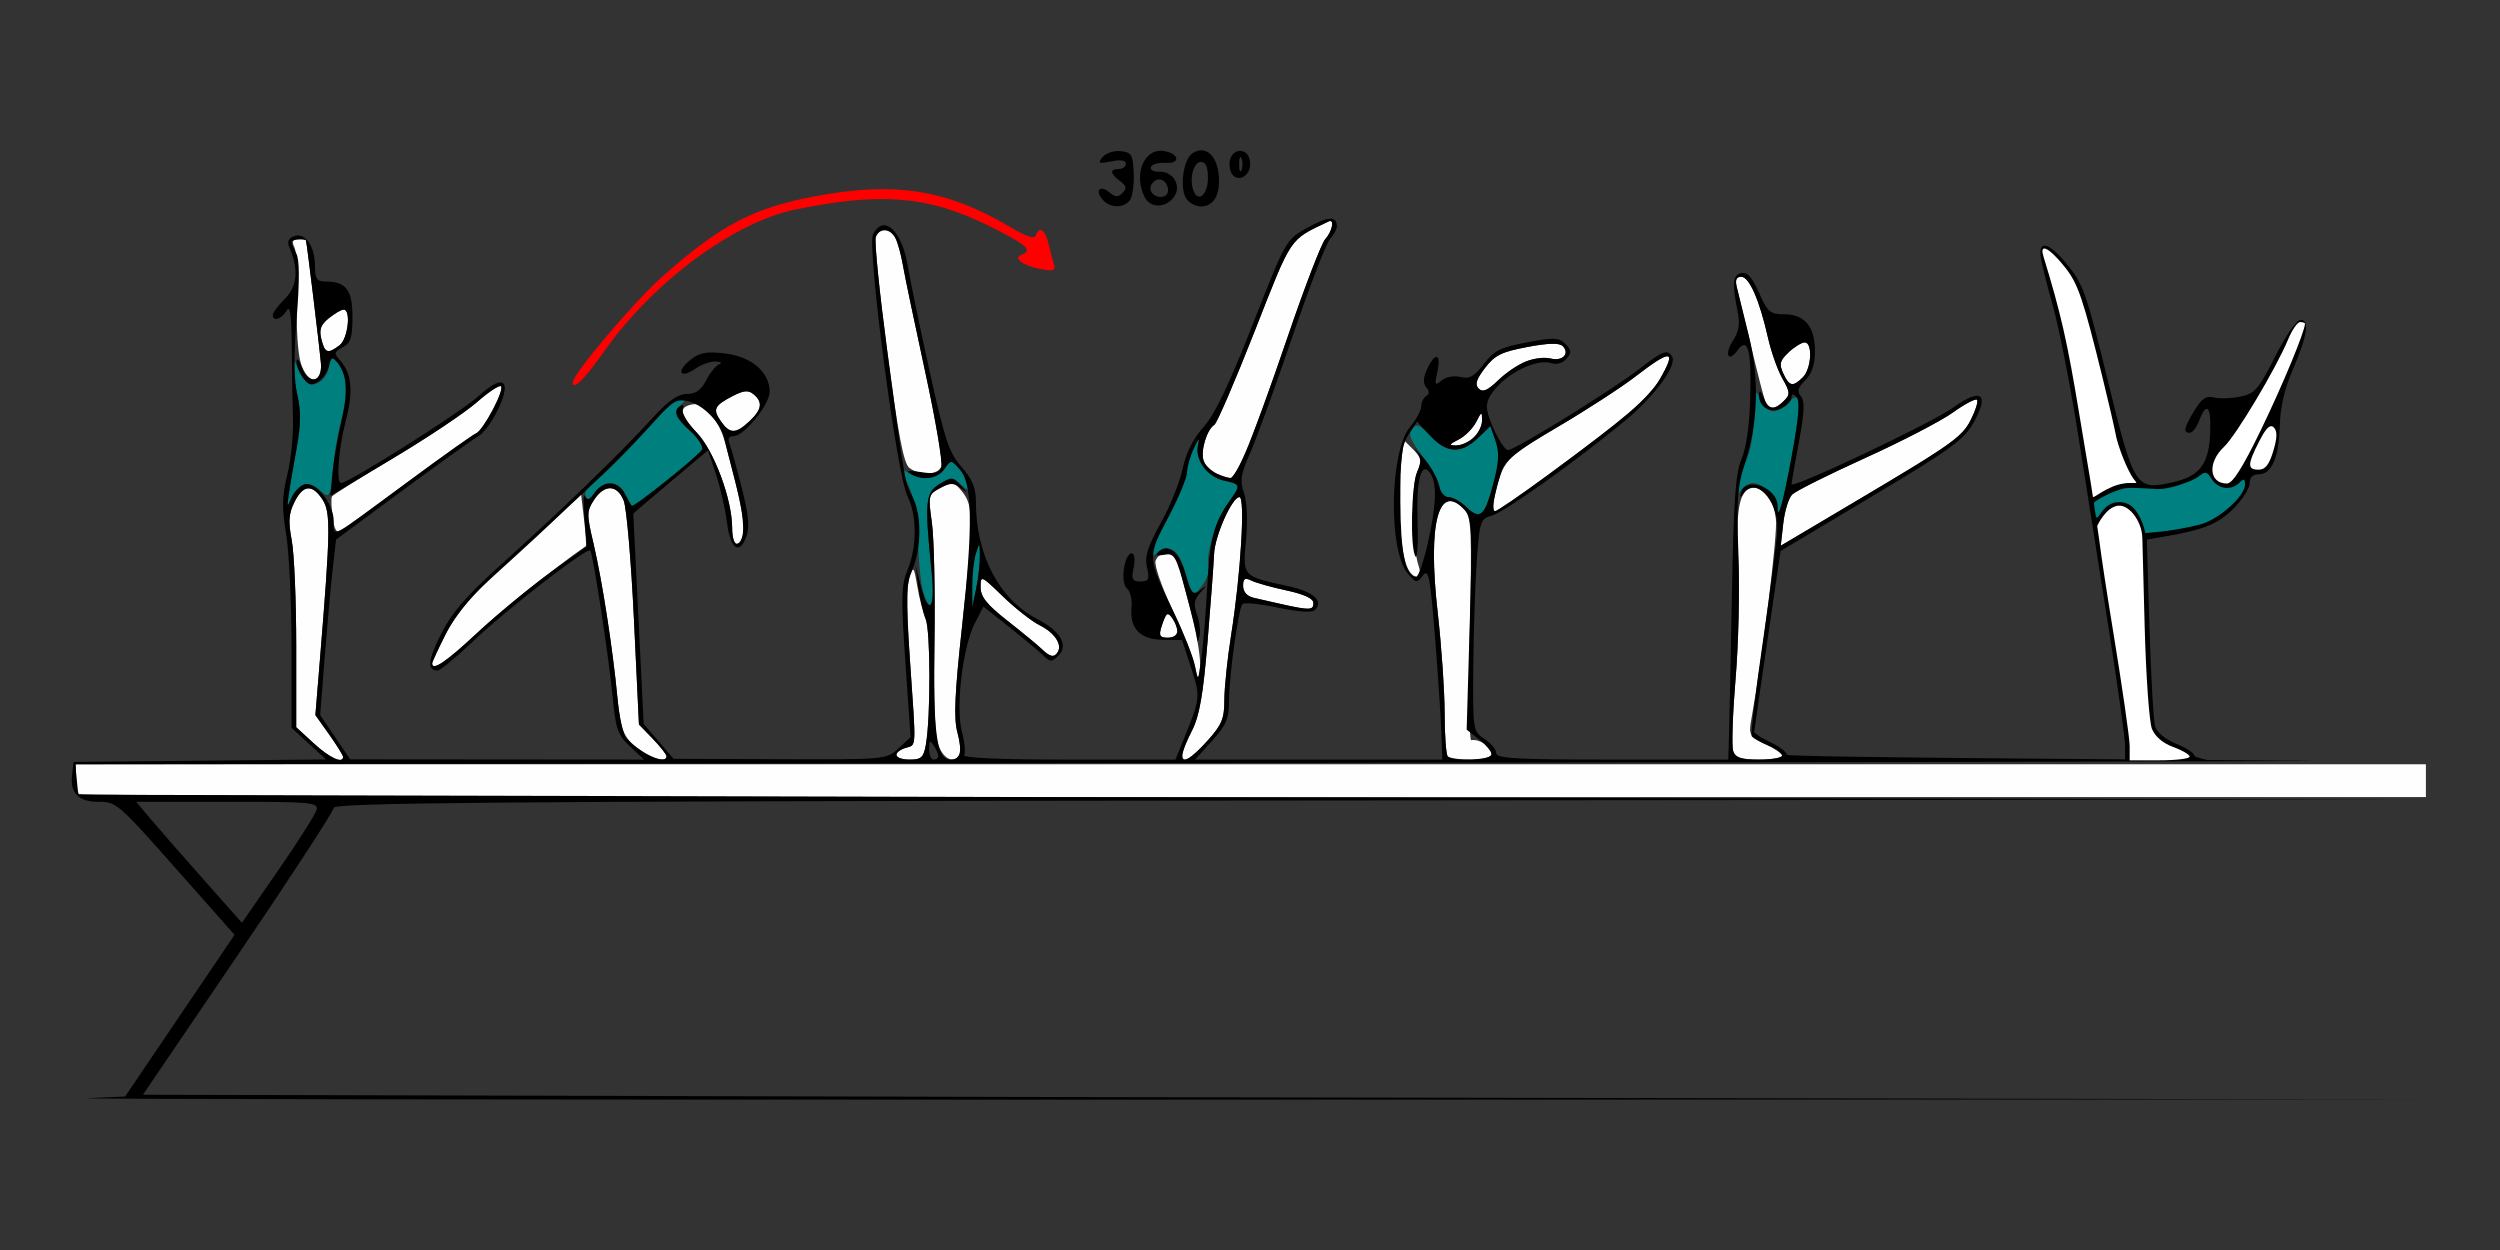 <?xml version="1.0" encoding="UTF-8" standalone="no"?>
<!-- Created with Inkscape (http://www.inkscape.org/) -->

<svg
   xmlns:dc="http://purl.org/dc/elements/1.1/"
   xmlns:cc="http://creativecommons.org/ns#"
   xmlns:rdf="http://www.w3.org/1999/02/22-rdf-syntax-ns#"
   xmlns:svg="http://www.w3.org/2000/svg"
   xmlns="http://www.w3.org/2000/svg"
   xmlns:sodipodi="http://sodipodi.sourceforge.net/DTD/sodipodi-0.dtd"
   xmlns:inkscape="http://www.inkscape.org/namespaces/inkscape"
   id="svg3336"
   version="1.1"
   inkscape:version="0.91 r13725"
   width="500"
   height="250"
   viewBox="0 0 500 250"
   sodipodi:docname="bb350502.svg">
  <rect x="0" y="0" width="500" height="250" fill="#333333" stroke="none"/>
  <defs
     id="defs3340" />
  <sodipodi:namedview
     pagecolor="#bcbcbc"
     bordercolor="#666666"
     borderopacity="1"
     objecttolerance="10"
     gridtolerance="10"
     guidetolerance="10"
     inkscape:pageopacity="0"
     inkscape:pageshadow="2"
     inkscape:window-width="1606"
     inkscape:window-height="974"
     id="namedview3338"
     showgrid="false"
     inkscape:zoom="1.4142136"
     inkscape:cx="185.95704"
     inkscape:cy="158.9001"
     inkscape:window-x="0"
     inkscape:window-y="0"
     inkscape:window-maximized="0"
     inkscape:current-layer="svg3336" />
  <g
     id="g4210"
     transform="translate(-32.812,3.126)">
    <path
       style="fill:#fefefe"
       d="m 48.618,155.667 c -0.344,-0.344 -0.625,-1.82 -0.625,-3.281 l 0,-2.656 195,0 275,0 0,3.281 0,3.281 -274.375,0 c -106.906,0 -194.656,-0.281 -195,-0.625 z m 46.953,-10.113 -3.516,-3.229 0,-16.326 c 0,-8.979 -0.405,-18.462 -0.9,-21.072 -0.712,-3.756 -0.6,-5.347 0.537,-7.628 1.746,-3.501 3.556,-3.666 5.621,-0.513 1.659,2.531 1.601,6.165 -0.503,31.85 l -0.922,11.25 2.771,3.903 c 1.524,2.147 2.771,4.151 2.771,4.453 0,1.457 -2.691,0.222 -5.859,-2.688 z m 65.834,1.695 c -3.824,-2.546 -4.454,-3.893 -5.119,-10.935 -0.907,-9.612 -3.07,-23.518 -4.789,-30.792 -1.368,-5.786 -1.359,-6.417 0.118,-8.672 2.076,-3.168 4.629,-3.105 5.939,0.146 0.571,1.418 1.49,12.07 2.042,23.672 l 1.004,21.094 2.759,2.857 c 1.517,1.571 2.759,3.153 2.759,3.516 0,1.148 -2.313,0.713 -4.713,-0.885 z m 50.651,0.669 c 0,-0.481 0.844,-1.142 1.875,-1.469 2.201,-0.699 2.13,0.709 0.878,-17.433 -0.624,-9.039 -0.671,-15.319 -0.124,-16.786 0.811,-2.178 0.923,-2.045 1.583,1.875 0.391,2.32 1.145,5.273 1.677,6.562 0.978,2.372 1.012,19.474 0.051,25.078 -0.449,2.614 -0.908,3.047 -3.231,3.047 -1.489,0 -2.708,-0.393 -2.708,-0.874 z m 8.488,-1.817 c -0.766,-1.849 -1.029,-8.375 -0.841,-20.859 0.151,-9.993 -0.081,-20.707 -0.516,-23.81 -0.774,-5.526 -0.737,-5.67 1.765,-7.009 2.381,-1.274 2.676,-1.218 4.329,0.824 2.259,2.79 2.248,5.856 -0.102,27.305 -1.426,13.019 -1.641,18 -0.896,20.768 0.539,2.003 0.726,4.053 0.414,4.557 -1.078,1.744 -3.045,0.904 -4.155,-1.775 z m 48.7,1.716 c 0,-0.536 0.883,-2.706 1.963,-4.822 1.504,-2.948 2.236,-7.156 3.131,-18.01 0.642,-7.789 1.223,-15.584 1.29,-17.322 0.139,-3.6 3.604,-11.371 5.071,-11.371 1.199,0 0.266,15.461 -1.67,27.656 -0.737,4.641 -1.341,10.44 -1.343,12.888 -0.003,3.794 -0.504,5.004 -3.394,8.203 -3.365,3.724 -5.047,4.65 -5.047,2.778 z m 53.125,0.35 c -0.344,-0.344 -0.629,-4.246 -0.634,-8.672 -0.005,-4.426 -0.633,-13.531 -1.395,-20.234 -2.022,-17.787 0.205,-26.143 5.428,-20.371 1.319,1.458 1.443,4.369 1.013,23.93 -0.269,12.248 -0.141,22.192 0.284,22.098 1.504,-0.335 4.054,1.281 4.054,2.57 0,0.915 -1.215,1.306 -4.062,1.306 -2.234,0 -4.344,-0.281 -4.688,-0.625 z m 57.091,-0.964 c -0.335,-0.874 -0.116,-7.518 0.487,-14.766 0.603,-7.247 0.842,-17.714 0.531,-23.259 -0.603,-10.745 0.262,-14.762 3.176,-14.762 2.298,0 3.812,2.193 4.342,6.291 0.375,2.896 -2.66,27.52 -4.968,40.318 -0.496,2.749 -0.246,3.157 2.836,4.627 1.859,0.886 3.38,1.955 3.38,2.375 0,0.42 -2.064,0.764 -4.587,0.764 -3.447,0 -4.739,-0.395 -5.197,-1.589 z M 271.805,130.042 c -0.395,-1.805 -2.455,-6.944 -4.577,-11.42 -2.122,-4.476 -3.605,-8.801 -3.295,-9.609 0.866,-2.256 4.081,-1.81 4.611,0.639 0.251,1.16 1.382,5.585 2.513,9.834 1.131,4.249 1.924,9.1 1.762,10.781 l -0.295,3.057 z m -152.561,-0.495 c 0,-0.273 1.247,-2.966 2.771,-5.986 2.03,-4.022 4.977,-7.462 11.016,-12.86 4.534,-4.054 9.985,-9.117 12.112,-11.253 l 3.868,-3.883 0.609,5.183 c 0.335,2.851 0.493,5.264 0.351,5.362 -6.45,4.461 -17.7,13.484 -22.433,17.992 -5.481,5.22 -8.294,7.066 -8.294,5.444 z m 121.875,-2.904 c -0.773,-0.753 -3.832,-3.272 -6.797,-5.598 -4.149,-3.256 -5.391,-4.804 -5.391,-6.721 0,-2.441 0.091,-2.403 4.453,1.826 2.449,2.374 5.773,4.98 7.386,5.789 2.98,1.496 4.533,3.83 3.577,5.376 -0.706,1.143 -1.544,0.968 -3.229,-0.672 z m 23.96,-4.335 c 0.896,-2.916 1.318,-3.209 2.327,-1.613 1.431,2.263 1.024,3.723 -1.037,3.723 -1.577,0 -1.817,-0.393 -1.29,-2.109 z m 24.322,-4.543 c -2.062,-0.462 -4.699,-1.06 -5.859,-1.33 -1.328,-0.309 -2.109,-1.191 -2.109,-2.381 0,-1.487 0.35,-1.716 1.641,-1.072 0.902,0.45 4.066,1.339 7.031,1.975 3.506,0.753 5.391,1.625 5.391,2.496 0,1.49 -0.674,1.524 -6.094,0.311 z m 24.984,-7.175 c -1.439,-2.735 -2.222,-12.825 -1.511,-19.465 l 0.671,-6.261 1.898,1.898 c 1.67,1.67 1.759,2.232 0.742,4.689 -1.204,2.907 -0.97,14.763 0.369,18.671 0.869,2.537 -0.881,2.916 -2.168,0.469 z m -135.14,-8.104 c 0,-5.749 -3.656,-15.564 -7.13,-19.141 -3.491,-3.594 -3.668,-5.17 -0.632,-5.619 2.102,-0.311 5.124,3.23 6.244,7.318 3.091,11.279 4.179,16.681 3.725,18.493 -0.808,3.221 -2.207,2.555 -2.207,-1.051 z m 210.223,-0.957 c 0.278,-2.47 1.081,-5.06 1.782,-5.754 0.702,-0.694 7.245,-3.969 14.539,-7.276 7.295,-3.307 15.204,-7.407 17.577,-9.111 2.372,-1.704 4.554,-2.856 4.849,-2.562 0.295,0.295 -0.292,2.159 -1.305,4.143 -1.843,3.612 -3.21,4.523 -34.76,23.168 l -3.189,1.884 z M 99.319,100.269 c -0.242,-1.929 -0.296,-3.771 -0.12,-4.093 0.176,-0.322 5.799,-3.843 12.496,-7.825 6.697,-3.982 14.106,-8.939 16.465,-11.015 2.359,-2.076 4.544,-3.52 4.856,-3.208 0.739,0.739 -3.583,8.885 -5.004,9.43 -0.6,0.23 -6.722,4.581 -13.603,9.669 -6.881,5.087 -12.993,9.542 -13.581,9.9 -0.704,0.427 -1.221,-0.551 -1.51,-2.858 z M 331.653,96.527 c 1.686,-7.613 2.031,-8 12.742,-14.297 5.702,-3.352 12.691,-7.887 15.532,-10.078 7.161,-5.523 8.289,-5.389 4.85,0.575 -1.081,1.875 -4.326,5.307 -7.211,7.628 -8.12,6.529 -24.89,18.75 -25.731,18.75 -0.414,0 -0.497,-1.16 -0.183,-2.578 z m -55.531,-4.921 c -1.115,-0.45 -2.286,-1.633 -2.602,-2.629 -0.624,-1.965 0.663,-6.213 2.162,-7.14 0.511,-0.316 4.132,-8.72 8.045,-18.676 7.592,-19.315 6.822,-18.171 14.813,-22.001 1.238,-0.593 0.752,1.961 -0.672,3.535 -0.756,0.836 -4.139,9.629 -7.518,19.54 -6.596,19.349 -10.24,28.342 -11.446,28.247 -0.415,-0.033 -1.667,-0.427 -2.782,-0.877 z m -61.456,-1.173 c -1.123,-0.879 -2.217,-6.625 -4.37,-22.964 -1.58,-11.986 -2.629,-22.427 -2.331,-23.203 0.733,-1.91 2.895,-1.784 3.935,0.229 0.466,0.902 1.135,3.328 1.487,5.391 0.352,2.062 2.355,11.649 4.452,21.304 2.096,9.655 3.564,18.198 3.262,18.984 -0.663,1.728 -4.366,1.877 -6.435,0.259 z m 109.871,-5.657 c 1.279,-0.647 2.855,-2.223 3.502,-3.502 1.082,-2.138 1.178,-2.167 1.19,-0.361 0.017,2.386 -2.756,5.072 -5.216,5.053 -1.504,-0.012 -1.418,-0.208 0.524,-1.19 z M 176.992,81.14 c -1.69,-2.413 -1.349,-3.142 2.378,-5.069 2.199,-1.137 3.115,-1.214 4.159,-0.347 1.896,1.573 1.667,3.059 -0.831,5.406 -2.728,2.562 -3.918,2.565 -5.707,0.011 z m 208.857,-4.023 c -0.288,-0.75 -1.561,-5.707 -2.829,-11.016 -1.268,-5.309 -2.545,-10.602 -2.838,-11.762 -0.376,-1.49 -0.117,-2.109 0.882,-2.109 1.604,0 3.63,4.619 5.345,12.188 0.642,2.836 1.945,6.517 2.894,8.181 1.546,2.709 1.577,3.173 0.298,4.453 -1.796,1.796 -3.079,1.818 -3.751,0.066 z m -57.301,-2.519 c -0.804,-0.804 -0.492,-1.833 1.253,-4.12 1.95,-2.556 3.314,-3.235 8.452,-4.204 4.241,-0.8 6.427,-0.856 7.102,-0.181 1.49,1.49 -0.03,3.085 -2.378,2.496 -2.855,-0.717 -7.071,1.021 -10.499,4.326 -2.145,2.068 -3.126,2.488 -3.93,1.684 z m 60.912,-3.048 c -0.86,-1.887 -0.688,-2.556 1.082,-4.219 1.157,-1.087 2.604,-1.976 3.215,-1.976 1.629,0 1.356,5.246 -0.362,6.964 -2.003,2.003 -2.737,1.859 -3.935,-0.769 z M 93.012,69.632 c -0.636,-1.928 -0.975,-7.169 -0.805,-12.473 0.161,-5.031 -0.063,-9.886 -0.499,-10.788 -0.584,-1.21 -0.396,-1.641 0.715,-1.641 0.829,0 1.542,0.105 1.586,0.234 0.18,0.531 2.791,22.013 2.988,24.586 0.327,4.265 -2.586,4.324 -3.986,0.082 z M 97.088,64.728 c -0.486,-1.937 -0.149,-2.89 1.492,-4.219 1.166,-0.944 2.495,-1.717 2.954,-1.717 1.54,0 0.877,5.854 -0.807,7.132 -2.366,1.796 -2.935,1.608 -3.639,-1.197 z"
       id="path3356"
       inkscape:connector-curvature="0"
       sodipodi:nodetypes="sscccccssscssssscssssssssscssscsssssssccssssssssssssssscssscssssssscsssssssscssscsscssssscsssssssssssssssscssssssscsssssssssssssscsscsssssssssssssssssssssssscssscssssssssssssssssssssssssssssssssssssssscsssssss" />
    <path
       style="fill:#007f7f"
       d="m 217.155,113.871 c -0.38,-2.191 -0.739,-6.727 -0.799,-10.078 -0.065,-3.652 -0.774,-7.523 -1.77,-9.661 -1.635,-3.51 -1.632,-3.551 0.186,-2.578 2.859,1.53 5.483,1.177 6.964,-0.939 1.342,-1.915 1.363,-1.912 3.334,0.595 2.535,3.223 2.575,4.97 0.062,2.696 -1.805,-1.634 -2.077,-1.646 -4.453,-0.197 -2.806,1.711 -2.969,3.517 -1.563,17.349 0.462,4.548 0.366,6.797 -0.29,6.797 -0.54,0 -1.292,-1.793 -1.671,-3.984 z m 10.101,0.234 c -0.007,-2.32 0.323,-5.273 0.736,-6.562 0.733,-2.288 0.752,-2.277 0.79,0.469 0.022,1.547 -0.31,4.5 -0.736,6.562 l -0.776,3.75 -0.014,-4.219 z m 42.767,-2.225 c -1.336,-4.958 -2.864,-6.181 -5.592,-4.477 -2.401,1.5 -2.278,1.07 1.999,-7.004 2.062,-3.893 3.769,-7.991 3.792,-9.108 0.023,-1.116 0.652,-3.295 1.397,-4.842 0.92,-1.91 1.182,-2.121 0.817,-0.657 -0.741,2.974 1.776,6.458 5.212,7.213 3.385,0.743 3.399,0.814 0.857,4.383 -2.445,3.434 -4.601,10.324 -3.977,12.711 0.255,0.976 -0.375,2.798 -1.406,4.061 l -1.869,2.29 -1.231,-4.569 z m 55.938,-13.712 c -0.933,-1.031 -2.475,-1.875 -3.427,-1.875 -1.082,0 -1.73,-0.675 -1.73,-1.803 0,-0.992 -1.5,-3.768 -3.333,-6.17 -2.644,-3.463 -3.107,-4.639 -2.239,-5.684 0.913,-1.1 1.526,-0.855 3.709,1.482 3.209,3.435 6.128,3.556 9.432,0.391 l 2.515,-2.409 1.024,2.939 c 0.781,2.24 0.708,4.153 -0.306,8.046 -2.01,7.716 -2.701,8.339 -5.646,5.084 z m 62.344,-0.167 c 0,-1.809 -2.969,-4.52 -4.949,-4.52 -0.836,0 -1.969,0.738 -2.517,1.641 -1.321,2.173 -0.256,-2.709 1.526,-7.001 0.689,-1.659 1.259,-5.456 1.267,-8.438 0.013,-4.906 0.124,-5.205 1.172,-3.151 1.574,3.084 3.02,3.368 5.339,1.049 2.934,-2.934 3.12,-0.931 0.99,10.66 -1.737,9.45 -2.828,13.218 -2.828,9.76 z M 90.55,95.824 c 0.219,-1.547 0.925,-5.686 1.568,-9.197 0.903,-4.928 0.923,-7.458 0.085,-11.087 -1.456,-6.309 -1.312,-8.53 0.312,-4.794 0.728,1.676 1.893,3.047 2.588,3.047 1.816,0 3.514,-1.958 3.514,-4.052 0,-1.46 0.256,-1.59 1.346,-0.685 2.223,1.845 2.593,6.082 1.05,12.036 -0.802,3.095 -1.458,7.115 -1.458,8.932 0,1.817 -0.263,3.989 -0.585,4.827 -0.537,1.4 -0.724,1.397 -2.309,-0.037 -2.078,-1.881 -4.318,-1.201 -5.581,1.693 -0.84,1.925 -0.891,1.859 -0.531,-0.682 z m 67.301,0 c -1.3,-2.853 -4.25,-3.06 -6.095,-0.426 -1.029,1.469 -1.46,1.613 -1.843,0.614 -0.275,-0.717 0.408,-1.896 1.518,-2.62 1.913,-1.249 6.046,-5.411 13.178,-13.271 1.755,-1.934 3.74,-3.516 4.412,-3.516 0.95,0 0.972,0.25 0.097,1.125 -1.677,1.677 -1.413,2.467 1.798,5.401 1.608,1.468 2.635,3.136 2.283,3.705 -0.662,1.071 -13.259,11.331 -13.912,11.331 -0.203,0 -0.849,-1.055 -1.436,-2.344 z"
       id="path3352"
       inkscape:connector-curvature="0" />
    <path
       style="fill:#fe0000"
       d="m 147.368,73.351 c 0,-1.667 12.222,-16.116 17.857,-21.111 11.584,-10.268 18.087,-13.718 30.252,-16.047 16.201,-3.102 26.741,-1.46 39.484,6.153 3.097,1.85 4.748,2.39 5,1.636 0.647,-1.94 1.865,-1.234 2.506,1.451 0.338,1.418 0.833,3.311 1.099,4.207 0.413,1.39 0.028,1.544 -2.623,1.048 -3.573,-0.668 -5.617,-2.21 -3.81,-2.872 2.346,-0.86 1.023,-2.025 -6.562,-5.775 -12.104,-5.985 -21.492,-6.779 -38.672,-3.269 -12.23,2.498 -28.335,14.386 -38.021,28.064 -4.222,5.962 -6.51,8.252 -6.51,6.516 z"
       id="path3350"
       inkscape:connector-curvature="0" />
    <path
       style="fill:#000000"
       d="m 50.337,216.511 7.5,-0.338 10.944,-16.168 10.944,-16.168 -10.325,-11.662 C 56.19,157.252 56.165,157.23 52.366,157.23 c -3.846,0 -5.552,-1.769 -5.144,-5.334 l 0.302,-2.635 25.244,-0.25 25.244,-0.25 -3.447,-3.158 -3.447,-3.158 0,-16.099 c 0,-8.855 -0.486,-19.042 -1.08,-22.638 -0.87,-5.271 -0.825,-7.579 0.234,-11.899 0.723,-2.948 1.235,-7.891 1.139,-10.985 -0.096,-3.094 -0.209,-9.633 -0.25,-14.531 -0.055,-6.589 -0.327,-8.479 -1.043,-7.266 -1.009,1.709 -2.75,2.235 -2.75,0.831 0,-0.445 1.102,-1.912 2.449,-3.259 2.473,-2.473 2.765,-5.874 0.878,-10.221 -0.492,-1.134 -0.208,-1.825 0.93,-2.262 2.195,-0.842 4.18,1.982 4.18,5.949 0,2.51 0.37,3.102 1.937,3.102 4.273,0 5.563,1.631 5.563,7.031 0,4.198 -0.342,5.273 -1.953,6.135 -1.755,0.939 -1.81,1.204 -0.542,2.611 2.359,2.618 2.695,6.147 1.153,12.099 -1.46,5.634 -1.968,12.435 -0.928,12.435 1.473,0 23.473,-13.866 27.187,-17.135 3.096,-2.725 4.542,-3.469 5.291,-2.72 1.285,1.285 -2.618,9.212 -5.242,10.646 -0.965,0.527 -7.715,5.358 -15,10.735 l -13.246,9.776 -0.669,5.833 c -0.368,3.208 -1.083,11.107 -1.59,17.552 l -0.921,11.719 2.996,4.429 2.996,4.429 29.396,0.024 29.396,0.024 -2.796,-2.612 c -2.448,-2.287 -2.879,-3.483 -3.458,-9.609 -0.763,-8.078 -3.964,-29.048 -4.519,-29.603 -0.655,-0.655 -16.841,11.882 -23.319,18.062 -3.43,3.273 -6.675,5.95 -7.21,5.95 -2.154,0 -1.952,-2.066 0.72,-7.36 2.083,-4.126 5.047,-7.581 11.496,-13.397 13.241,-11.942 24.094,-22.446 31.225,-30.219 2.779,-3.03 4.714,-4.336 6.421,-4.336 1.749,0 2.844,-0.774 3.854,-2.728 0.776,-1.5 1.947,-2.944 2.602,-3.207 0.655,-0.264 0.336,-0.513 -0.709,-0.553 -1.045,-0.041 -2.866,0.602 -4.045,1.428 -2.997,2.099 -3.945,0.63 -1.089,-1.686 1.915,-1.552 3.194,-1.799 7.031,-1.354 5.27,0.611 8.909,3.736 8.909,7.651 0,2.59 -5.122,8.887 -7.229,8.887 -0.963,0 -1.205,0.52 -0.764,1.641 0.355,0.902 1.457,4.877 2.449,8.832 1.356,5.403 1.568,7.811 0.856,9.686 -1.415,3.721 -3.204,2.334 -3.866,-2.997 -0.322,-2.594 -1.303,-6.879 -2.181,-9.523 l -1.596,-4.806 -4.741,3.974 c -2.608,2.186 -5.97,5.029 -7.472,6.318 l -2.731,2.344 1.038,21.042 1.038,21.042 2.99,3.488 2.99,3.488 21.28,0.079 c 21.192,0.079 21.29,0.07 23.699,-2.162 l 2.419,-2.242 -1.032,-14.969 c -0.901,-13.067 -0.845,-15.417 0.442,-18.498 1.896,-4.538 1.884,-11.039 -0.029,-14.737 -2.126,-4.111 -8.155,-50.032 -6.882,-52.412 2.205,-4.12 5.835,-0.666 7.001,6.662 0.369,2.32 2.277,11.51 4.239,20.421 3.104,14.098 3.942,16.629 6.45,19.486 2.16,2.46 2.883,4.196 2.883,6.925 0,10.752 4.635,19.569 12.391,23.566 4.531,2.336 6.164,5.2 4.125,7.238 -1.348,1.348 -1.627,1.338 -3.138,-0.108 -0.912,-0.873 -3.957,-3.411 -6.767,-5.64 l -5.109,-4.052 -1.727,3.348 c -2.415,4.68 -3.865,16.881 -2.576,21.668 0.556,2.065 0.756,4.166 0.445,4.67 -0.362,0.586 7.147,0.916 20.846,0.916 l 21.412,0 1.243,-3.047 c 3.826,-9.382 3.822,-9.343 1.898,-15.272 l -1.813,-5.587 -3.852,-0.05 c -4.551,-0.059 -6.664,-2.261 -6.247,-6.513 0.152,-1.547 -0.262,-3.236 -0.919,-3.754 -1.373,-1.082 -0.561,-7.027 0.96,-7.027 0.542,0 0.7,1.188 0.375,2.812 -0.479,2.395 -0.277,2.812 1.364,2.812 1.654,0 1.838,-0.399 1.307,-2.82 -0.486,-2.214 0.1,-4.106 2.726,-8.802 1.84,-3.29 3.818,-8.187 4.396,-10.883 0.698,-3.256 2.106,-6.069 4.194,-8.38 2.224,-2.462 5.089,-8.446 9.8,-20.468 6.649,-16.967 6.663,-16.992 10.922,-19.373 4.162,-2.326 5.933,-2.419 5.933,-0.309 0,0.574 -0.619,1.726 -1.375,2.562 -0.756,0.836 -4.139,9.629 -7.518,19.54 -3.379,9.912 -7.167,20.337 -8.419,23.168 -1.914,4.329 -2.115,5.608 -1.263,8.052 0.602,1.728 0.771,5.513 0.415,9.337 -0.688,7.402 -0.75,7.331 8.141,9.241 5.315,1.142 7.468,2.996 5.622,4.843 -0.568,0.568 -3.265,0.396 -7.39,-0.473 -3.572,-0.752 -6.76,-1.078 -7.084,-0.724 -0.823,0.901 -2.692,14.389 -2.692,19.43 0,3.483 -0.564,4.801 -3.39,7.93 l -3.39,3.753 24.718,0.002 24.718,0.002 -0.216,-5.861 c -0.119,-3.224 -0.701,-11.878 -1.294,-19.233 -0.937,-11.622 -1.246,-13.155 -2.363,-11.719 -1.214,1.561 -1.382,1.538 -3.046,-0.421 -3.926,-4.622 -3.606,-24.453 0.473,-29.3 1.225,-1.456 2.227,-3.3 2.227,-4.097 0,-0.797 0.442,-1.723 0.983,-2.058 0.677,-0.419 0.682,-0.97 0.015,-1.774 -0.672,-0.81 -0.615,-1.929 0.189,-3.659 1.604,-3.454 2.851,-3.137 2.047,0.521 -0.597,2.716 -0.509,2.899 0.851,1.77 0.876,-0.727 2.467,-1.02 3.767,-0.693 1.797,0.451 2.737,-0.073 4.661,-2.594 2.052,-2.69 3.332,-3.333 8.622,-4.331 5.441,-1.027 6.396,-0.988 7.693,0.308 1.23,1.23 1.273,1.73 0.257,2.955 -0.721,0.869 -1.946,1.245 -2.981,0.917 -4.224,-1.341 -12.978,4.54 -12.978,8.718 0,2.218 3.134,8.621 4.233,8.649 1.32,0.034 20.591,-11.864 26.157,-16.148 4.871,-3.75 5.718,-4.073 6.662,-2.545 1.052,1.703 -3.588,8.029 -9.395,12.808 -10.054,8.273 -24.16,18.326 -26.64,18.986 -2.313,0.615 -2.449,1.021 -3.026,9.018 -0.332,4.606 -0.649,14.165 -0.703,21.243 -0.098,12.741 -0.076,12.884 2.244,14.405 1.289,0.845 2.344,2.12 2.344,2.834 0,1.071 4.06,1.298 23.203,1.299 l 23.203,1.9e-4 0.155,-4.922 c 0.085,-2.707 0.347,-15.469 0.583,-28.36 0.342,-18.7 0.731,-24.127 1.924,-26.849 0.935,-2.132 1.587,-6.703 1.74,-12.188 0.267,-9.584 -0.473,-12.363 -2.54,-9.537 -1.891,2.586 -2.703,0.795 -0.892,-1.969 1.11,-1.694 1.401,-3.341 0.967,-5.472 -1.212,-5.954 -1.07,-7.67 0.662,-8.017 1.209,-0.242 2.178,0.835 3.559,3.959 1.701,3.846 2.219,4.291 4.99,4.291 4.13,0 6.195,2.446 6.195,7.339 0,2.703 -0.598,4.509 -1.938,5.848 -1.497,1.497 -1.695,2.231 -0.87,3.224 0.804,0.969 0.704,3.229 -0.406,9.151 -0.811,4.325 -1.474,8.115 -1.474,8.421 0,1.05 28.004,-12.218 32.3,-15.303 5.637,-4.048 7.366,-2.815 4.14,2.95 -1.944,3.474 -4.494,5.327 -20.424,14.841 l -18.202,10.872 -2.618,17.812 c -1.44,9.797 -2.636,18.051 -2.657,18.342 -0.021,0.291 1.438,1.234 3.243,2.094 1.805,0.861 3.281,1.986 3.281,2.502 0,0.593 88.861,1.035 104.141,1.204 13.277,0.147 -143.742,0.365 -251.153,0.485 l -195.294,0.218 0.294,3.047 0.294,3.047 195,0.472 275,0.472 -249.453,0.231 c -137.304,0.127 -169.453,0.46 -169.453,1.436 0,0.663 -8.585,13.846 -19.078,29.297 l -19.078,28.092 188.531,0.472 268.531,0.472 -277.812,0.04 C 131.853,216.824 46.212,216.697 50.337,216.511 Z M 96.119,158.871 c 0.416,-1.522 -0.875,-1.641 -17.813,-1.641 l -18.262,0 2.646,3.154 c 1.456,1.734 6.214,7.18 10.575,12.1 l 7.929,8.947 7.238,-10.46 c 3.981,-5.753 7.44,-11.198 7.686,-12.1 z m 5.312,-10.628 c 0,-0.302 -1.247,-2.306 -2.771,-4.453 l -2.771,-3.903 0.922,-11.25 c 2.104,-25.685 2.162,-29.319 0.503,-31.85 -2.066,-3.153 -3.875,-2.988 -5.621,0.513 -1.138,2.281 -1.25,3.872 -0.537,7.628 0.495,2.61 0.9,12.093 0.9,21.072 l 0,16.326 3.516,3.229 c 3.169,2.91 5.859,4.145 5.859,2.688 z m 64.688,-0.109 c 0,-0.362 -1.242,-1.944 -2.759,-3.516 l -2.759,-2.857 -1.004,-21.094 c -0.552,-11.602 -1.471,-22.254 -2.042,-23.672 -1.31,-3.251 -3.863,-3.314 -5.939,-0.146 -1.478,2.255 -1.486,2.886 -0.118,8.672 1.719,7.274 3.882,21.18 4.789,30.792 0.35,3.707 1.123,7.337 1.718,8.066 2.477,3.034 8.114,5.642 8.114,3.754 z m 51.877,-2.388 c 0.962,-5.604 0.927,-22.706 -0.051,-25.078 -0.531,-1.289 -1.206,-4.242 -1.5,-6.562 l -0.533,-4.219 1.018,3.984 c 1.66,6.499 2.964,4.823 2.188,-2.812 -1.41,-13.876 -1.248,-15.635 1.601,-17.372 2.432,-1.483 2.655,-1.471 4.219,0.235 1.578,1.721 1.577,1.745 -0.022,0.538 -1.404,-1.059 -2.062,-1.054 -4.095,0.035 -2.346,1.256 -2.398,1.473 -1.632,6.938 0.434,3.103 0.667,13.818 0.516,23.81 -0.278,18.397 0.421,23.55 3.192,23.55 2.02,0 2.429,-1.61 1.39,-5.468 -0.746,-2.769 -0.518,-7.855 0.953,-21.323 2.198,-20.12 2.061,-28.475 -0.512,-31.318 -1.711,-1.891 -1.713,-1.891 -3.026,-0.016 -1.398,1.995 -4.513,2.429 -6.832,0.95 -0.966,-0.616 -0.311,-0.721 2.093,-0.334 2.736,0.439 3.629,0.224 4.094,-0.988 0.327,-0.853 -1.12,-9.45 -3.216,-19.104 -2.096,-9.655 -4.1,-19.241 -4.452,-21.304 -0.352,-2.062 -1.022,-4.488 -1.487,-5.391 -1.042,-2.017 -3.202,-2.138 -3.938,-0.22 -0.3,0.782 0.707,10.801 2.238,22.266 3.661,27.419 3.525,26.633 5.141,29.757 1.822,3.523 1.789,10.09 -0.072,14.545 -1.283,3.072 -1.344,5.422 -0.469,18.072 1.263,18.254 1.334,16.833 -0.868,17.532 -2.787,0.885 -2.268,2.344 0.833,2.344 2.323,0 2.783,-0.433 3.231,-3.047 z m 2.484,2.344 c -0.007,-0.387 -0.423,-1.336 -0.923,-2.109 -0.735,-1.137 -0.912,-1.003 -0.923,0.703 -0.008,1.16 0.408,2.109 0.923,2.109 0.516,0 0.931,-0.316 0.923,-0.703 z m 53.812,-3.05 c 2.89,-3.199 3.391,-4.409 3.394,-8.203 0.002,-2.448 0.606,-8.247 1.343,-12.888 1.936,-12.195 2.869,-27.656 1.67,-27.656 -1.467,0 -4.933,7.772 -5.071,11.371 -0.067,1.738 -0.647,9.533 -1.29,17.322 -0.895,10.853 -1.627,15.061 -3.131,18.01 -3.513,6.887 -2.123,7.808 3.084,2.044 z m 56.828,2.716 c 0,-0.57 -1.12,-1.918 -2.488,-2.994 l -2.488,-1.957 0.613,-21.073 c 0.548,-18.839 0.449,-21.254 -0.939,-22.787 -5.274,-5.828 -7.508,2.456 -5.478,20.317 0.762,6.703 1.39,15.809 1.395,20.234 0.005,4.426 0.291,8.328 0.634,8.672 1.064,1.064 8.75,0.702 8.75,-0.412 z m 58.125,0.213 c 0,-0.453 -1.275,-1.352 -2.833,-1.997 -1.558,-0.645 -3.027,-1.488 -3.264,-1.872 -0.237,-0.384 0.826,-9.293 2.364,-19.799 1.538,-10.505 2.789,-20.366 2.782,-21.914 -0.028,-5.654 -4.444,-10.167 -6.742,-6.89 -0.713,1.017 -0.812,0.989 -0.503,-0.142 0.896,-3.285 7.259,-0.966 7.259,2.645 0,3.51 1.111,-0.379 2.89,-10.119 1.375,-7.525 1.642,-10.869 0.927,-11.584 -0.715,-0.715 -1.005,-0.69 -1.005,0.087 0,0.601 -0.871,1.558 -1.935,2.128 -2.259,1.209 -4.665,-0.227 -4.568,-2.725 0.04,-1.033 0.334,-0.844 0.907,0.584 0.993,2.47 2.103,2.656 4.078,0.681 1.28,-1.28 1.249,-1.744 -0.298,-4.453 -0.949,-1.664 -2.252,-5.345 -2.894,-8.181 -1.715,-7.569 -3.74,-12.188 -5.345,-12.188 -0.996,0 -1.259,0.623 -0.891,2.109 0.287,1.16 1.359,5.472 2.381,9.583 2.166,8.711 1.883,17.662 -0.818,25.82 -1.436,4.336 -1.636,7.226 -1.246,17.949 0.256,7.03 -0.007,18.345 -0.585,25.146 -0.577,6.801 -0.793,13.173 -0.48,14.16 0.46,1.449 1.462,1.795 5.194,1.795 2.543,0 4.624,-0.371 4.624,-0.824 z M 274.263,114.105 c 0.484,-9.358 1.331,-12.629 4.378,-16.908 2.392,-3.359 2.37,-3.454 -0.993,-4.193 -3.436,-0.755 -5.953,-4.238 -5.212,-7.213 0.365,-1.464 0.102,-1.253 -0.817,0.657 -0.745,1.547 -1.374,3.726 -1.397,4.842 -0.023,1.116 -1.713,5.184 -3.756,9.039 -4.238,7.999 -4.238,7.996 1.258,19.362 1.86,3.846 3.682,8.487 4.048,10.312 0.656,3.267 0.678,3.238 1.348,-1.837 0.375,-2.836 0.888,-9.164 1.142,-14.062 z m -2.078,10.312 c -0.049,-0.773 -1.046,-4.916 -2.218,-9.205 -1.97,-7.214 -2.293,-7.768 -4.31,-7.382 -1.408,0.269 -1.859,0.095 -1.272,-0.492 1.966,-1.966 4.203,-0.237 5.514,4.262 1.172,4.023 1.496,4.394 2.91,3.333 1.485,-1.115 1.488,-1.081 0.038,0.508 -1.222,1.339 -1.355,2.268 -0.626,4.359 0.509,1.461 0.73,3.415 0.489,4.34 -0.295,1.138 -0.465,1.228 -0.525,0.277 z m -143.696,-1.172 c 4.031,-3.738 10.555,-9.117 14.498,-11.953 l 7.17,-5.156 -0.46,-5.625 c -0.253,-3.094 -0.203,-5.068 0.112,-4.387 0.425,0.92 0.92,0.74 1.931,-0.703 1.787,-2.551 4.662,-2.47 6.035,0.169 0.604,1.16 1.222,2.256 1.375,2.435 0.355,0.417 13.199,-9.811 14.05,-11.189 0.352,-0.57 -0.675,-2.237 -2.283,-3.705 -3.04,-2.776 -3.572,-4.139 -1.996,-5.113 0.51,-0.315 0.706,0.002 0.436,0.705 -0.27,0.703 0.966,2.778 2.747,4.611 3.484,3.587 7.14,13.393 7.14,19.151 0,1.75 0.376,3.182 0.836,3.182 1.825,0 1.811,-4.63 -0.036,-11.741 -1.068,-4.113 -2.144,-8.36 -2.389,-9.439 -0.695,-3.048 -4.232,-6.687 -7.145,-7.349 -2.235,-0.508 -3.136,-0.055 -5.865,2.949 -7.892,8.688 -10.752,11.44 -34.489,33.2 -3.292,3.017 -6.581,7.188 -8.203,10.401 -1.489,2.95 -2.708,5.587 -2.708,5.859 0,1.596 2.755,-0.281 9.246,-6.301 z m 115.858,4.069 c 0.956,-1.546 -0.597,-3.881 -3.577,-5.376 -1.613,-0.81 -4.937,-3.415 -7.386,-5.789 -4.362,-4.229 -4.453,-4.266 -4.453,-1.826 0,1.918 1.242,3.466 5.391,6.721 2.965,2.326 6.023,4.846 6.797,5.598 1.685,1.64 2.523,1.814 3.229,0.672 z m 23.944,-4.069 c -0.018,-1.483 -1.625,-4.076 -2.162,-3.488 -0.222,0.243 -0.695,1.391 -1.052,2.551 -0.528,1.716 -0.287,2.109 1.29,2.109 1.066,0 1.932,-0.527 1.924,-1.172 z m 27.202,-5.792 c 0,-0.871 -1.884,-1.744 -5.391,-2.496 -2.965,-0.637 -6.129,-1.525 -7.031,-1.975 -1.29,-0.643 -1.641,-0.415 -1.641,1.072 0,1.19 0.782,2.072 2.109,2.381 11.48,2.67 11.953,2.71 11.953,1.019 z m -66.71,-9.442 c -0.038,-2.746 -0.057,-2.757 -0.79,-0.469 -0.413,1.289 -0.744,4.242 -0.736,6.562 l 0.014,4.219 0.776,-3.75 c 0.427,-2.062 0.758,-5.016 0.736,-6.562 z m 89.577,-2.459 c 1.718,-7.609 1.89,-11.916 0.556,-13.947 -1.817,-2.768 -2.877,1.118 -2.598,9.522 0.148,4.464 -0.041,7.628 -0.42,7.031 -1.099,-1.73 -0.824,-14.356 0.369,-16.974 0.861,-1.891 0.813,-2.735 -0.234,-4.08 -0.726,-0.933 -0.136,-0.407 1.312,1.168 1.448,1.575 2.872,4.024 3.164,5.442 0.306,1.484 1.152,2.578 1.994,2.578 0.805,0 2.445,0.923 3.645,2.05 2.752,2.585 3.631,1.759 5.414,-5.087 1.054,-4.047 1.136,-5.966 0.351,-8.219 l -1.024,-2.939 -2.515,2.409 c -3.321,3.181 -6.223,3.044 -9.485,-0.448 l -2.669,-2.857 -1.683,2.568 c -1.379,2.104 -1.678,4.526 -1.653,13.404 0.028,10.276 1.033,15.054 3.166,15.054 0.442,0 1.481,-3.005 2.311,-6.678 z m 91.843,-12.139 c 12.571,-7.474 15.15,-9.395 16.706,-12.445 1.012,-1.984 1.599,-3.848 1.305,-4.143 -0.295,-0.295 -2.477,0.858 -4.849,2.562 -2.372,1.704 -10.282,5.804 -17.577,9.111 -7.295,3.307 -13.838,6.582 -14.539,7.276 -0.702,0.694 -1.504,3.284 -1.782,5.754 l -0.506,4.492 3.189,-1.884 c 1.754,-1.036 9.878,-5.861 18.054,-10.722 z M 114.41,93.228 c 6.881,-5.087 13.002,-9.438 13.603,-9.669 1.421,-0.545 5.743,-8.691 5.004,-9.43 -0.312,-0.312 -2.469,1.107 -4.793,3.152 -2.324,2.046 -9.878,7.105 -16.787,11.244 l -12.561,7.524 0.394,-4.331 c 0.217,-2.382 1.041,-7.149 1.831,-10.592 1.405,-6.124 1.154,-9.302 -0.941,-11.91 -0.848,-1.056 -1.135,-0.899 -1.547,0.849 -0.279,1.18 -1.26,2.607 -2.181,3.171 -1.331,0.816 -1.951,0.653 -3.026,-0.794 -0.743,-1.001 -1.318,-2.477 -1.277,-3.281 0.041,-0.804 0.505,-0.279 1.032,1.167 1.32,3.621 4.129,3.051 3.836,-0.777 -0.197,-2.573 -2.808,-24.054 -2.988,-24.586 -0.166,-0.489 -2.892,-0.21 -2.892,0.296 0,0.292 0.432,1.337 0.96,2.323 0.644,1.203 0.668,5.423 0.074,12.829 -0.609,7.585 -0.569,12.411 0.126,15.433 0.752,3.271 0.712,6.031 -0.159,10.781 -0.644,3.512 -1.349,7.65 -1.568,9.197 -0.36,2.542 -0.308,2.607 0.531,0.682 0.511,-1.172 1.638,-2.402 2.506,-2.735 2.214,-0.85 5.969,3.753 5.969,7.317 0,3.369 -1.173,3.99 14.855,-7.86 z m 228.044,-1.388 c 15.507,-11.42 20.211,-15.448 22.323,-19.112 3.438,-5.965 2.311,-6.098 -4.85,-0.575 -2.841,2.191 -9.831,6.727 -15.532,10.078 -8.296,4.877 -10.547,6.655 -11.269,8.906 -1.572,4.898 -2.069,7.969 -1.291,7.969 0.414,0 5.193,-3.27 10.619,-7.266 z m -60.522,-4.44 c 1.251,-2.829 5.039,-13.252 8.417,-23.164 3.379,-9.912 6.762,-18.705 7.518,-19.54 1.424,-1.573 1.909,-4.128 0.672,-3.535 -7.991,3.829 -7.221,2.686 -14.813,22.001 -3.913,9.956 -7.534,18.36 -8.045,18.676 -1.499,0.926 -2.785,5.175 -2.162,7.14 0.506,1.594 3.175,3.332 5.384,3.506 0.415,0.033 1.778,-2.255 3.029,-5.083 z m 45.595,-2.971 c 0.943,-0.853 1.708,-2.435 1.701,-3.516 -0.013,-1.806 -0.109,-1.777 -1.19,0.361 -0.647,1.279 -2.223,2.855 -3.502,3.502 -1.942,0.983 -2.029,1.179 -0.524,1.19 0.991,0.008 2.573,-0.684 3.516,-1.538 z M 182.698,81.129 c 2.498,-2.347 2.726,-3.832 0.831,-5.406 -1.044,-0.866 -1.96,-0.79 -4.159,0.347 -3.727,1.927 -4.069,2.656 -2.378,5.069 1.789,2.554 2.979,2.552 5.707,-0.011 z M 338.113,69.11 c 1.527,-0.576 3.716,-0.811 4.864,-0.523 2.348,0.589 3.868,-1.006 2.378,-2.496 -0.675,-0.675 -2.861,-0.619 -7.102,0.181 -5.138,0.969 -6.502,1.648 -8.452,4.204 -1.745,2.287 -2.057,3.316 -1.253,4.12 0.804,0.804 1.786,0.384 3.93,-1.684 1.572,-1.516 4.107,-3.227 5.634,-3.803 z m 55.282,3.209 c 1.718,-1.718 1.991,-6.964 0.362,-6.964 -0.611,0 -2.058,0.889 -3.215,1.976 -1.77,1.663 -1.942,2.332 -1.082,4.219 1.198,2.629 1.932,2.772 3.935,0.769 z m -292.667,-6.394 c 1.684,-1.279 2.347,-7.132 0.807,-7.132 -0.459,0 -1.788,0.773 -2.954,1.717 -1.641,1.329 -1.978,2.282 -1.492,4.219 0.704,2.805 1.274,2.993 3.639,1.197 z M 253.287,36.739 c -1.557,-1.877 -0.443,-2.934 1.442,-1.369 1.159,0.962 1.708,0.976 2.601,0.07 0.886,-0.899 0.776,-1.412 -0.508,-2.36 -2.012,-1.487 -2.102,-2.412 -0.234,-2.412 0.773,0 1.406,-0.475 1.406,-1.055 0,-0.681 -1.037,-0.847 -2.927,-0.469 -2.567,0.513 -2.779,0.407 -1.721,-0.868 0.671,-0.808 2.281,-1.328 3.63,-1.171 2.177,0.253 2.44,0.711 2.583,4.495 0.088,2.317 -0.28,4.743 -0.818,5.391 -1.332,1.605 -4.016,1.482 -5.454,-0.251 z m 8.52,-0.328 c -2.382,-4.451 -0.239,-9.918 3.666,-9.348 3.198,0.466 3.576,2.613 0.419,2.383 -1.396,-0.102 -2.701,0.272 -2.9,0.83 -0.199,0.558 0.543,0.98 1.65,0.938 2.709,-0.104 4.469,2.652 3.095,4.845 -1.498,2.39 -4.736,2.583 -5.93,0.353 z m 4.624,-1.469 c 0,-0.743 -0.459,-1.634 -1.019,-1.981 -1.324,-0.818 -3.131,0.989 -2.313,2.313 0.919,1.487 3.332,1.247 3.332,-0.332 z m 3.804,1.885 c -1.596,-1.923 -0.856,-8.105 1.118,-9.341 2.546,-1.595 4.87,0.416 5.217,4.514 0.324,3.829 -1.032,6.168 -3.576,6.168 -0.905,0 -2.146,-0.603 -2.758,-1.341 z m 4.164,-4.362 c 0,-2.222 -0.431,-3.203 -1.406,-3.203 -1.501,0 -2.38,3.426 -1.48,5.771 0.951,2.478 2.886,0.756 2.886,-2.568 z m 4.584,-1.259 c -0.853,-2.223 0.354,-4.468 2.21,-4.11 1.038,0.2 1.643,1.171 1.643,2.635 0,2.672 -2.959,3.806 -3.853,1.476 z m 2.13,-2.647 c -0.26,-0.645 -0.473,-0.117 -0.473,1.172 0,1.289 0.213,1.816 0.473,1.172 0.26,-0.645 0.26,-1.699 0,-2.344 z"
       id="path3348"
       inkscape:connector-curvature="0"
       sodipodi:nodetypes="ccccssscccccssssssssssssssssssssscsscccccsscssssssssssssssssssscsscccccsscsssssssssssscsssscsscsscssssssssssssssssssssscccsssscsscsssssssssssssssssssscsssssssssssssssssscscsssscccccssscccsccsscsscsssscssssscsssscsssssssccscsssscssssssssssssssssscssscccscscscsscssssscssscsssscscssssssscssssssssscsssssssscssssscscssssssccscscssccsscssssssssssccsssssssccsscsssssscsscsccssscssscsssscsscsssssscsssscsscsssscsssssscssssssssssssccssssssscsssssscccsssssssssssssssssssssssssssssssssssssssssssscssssssssssssssssssssssss" />
    <path
       id="path4190"
       d="m 441.838,46.014 c -0.713,-0.066 -1.051,0.59 -0.93,1.995 0.083,0.963 1.199,5.487 2.477,10.054 1.279,4.567 3.591,16.398 5.139,26.293 1.549,9.894 4.275,27.194 6.058,38.445 1.783,11.251 3.242,21.728 3.242,23.283 l 0,2.827 c 0,0 -0.038,0.138 -0.5,0.138 5.615,0.008 11.857,0.004 17.694,0.004 0,0 -3.435,-0.72 -3.308,-1.024 -0.011,-0.011 -0.048,-0.023 -0.048,-0.035 0,-0.506 -1.62,-1.568 -3.6,-2.36 -2.13,-0.852 -3.85,-2.261 -4.213,-3.452 -0.337,-1.107 -0.85,-9.975 -1.14,-19.706 l -0.525,-17.694 3.584,-0.613 c 7.812,-1.338 10.649,-2.49 13.74,-5.581 1.772,-1.772 3.223,-4.04 3.223,-5.037 0,-1.188 0.625,-1.814 1.812,-1.814 2.607,0 4.061,-3.337 4.221,-9.687 0.093,-3.696 0.95,-7.413 2.579,-11.188 2.947,-6.826 3.449,-10.031 1.57,-10.031 -0.76,0 -2.977,3.21 -5.074,7.348 -3.35,6.61 -4.049,7.414 -6.954,8.017 -1.776,0.369 -4.145,0.448 -5.264,0.175 -1.584,-0.386 -2.451,0.186 -3.917,2.591 -2.112,3.464 -2.324,4.472 -0.944,4.472 0.52,0 1.324,-0.997 1.787,-2.216 1.526,-4.013 2.472,-3.304 2.322,1.739 -0.199,6.662 -1.951,9.104 -7.436,10.359 -7.493,1.715 -7.794,1.242 -13.1,-20.479 -4.209,-17.231 -4.886,-19.162 -8.07,-23.048 -1.976,-2.411 -3.512,-3.69 -4.428,-3.775 z"
       style="fill:#000000"
       inkscape:connector-curvature="0" />
    <path
       id="path4188"
       d="m 441.65,46.573 c 0.65,-0.039 2.162,1.274 4.14,3.734 2.62,3.26 3.66,6.32 7.598,22.372 1.213,4.943 2.101,8.777 2.741,11.895 0.94,3.475 2.709,7.463 3.838,8.628 0.393,0.356 -0.235,0.267 -1.055,0.267 -1.841,0 -3.294,0.528 -4.828,1.318 -1.997,1.03 -2.392,1.613 -2.691,1.457 -0.147,-0.965 -0.298,-2.008 -0.44,-2.868 -0.532,-3.223 -1.368,-8.114 -2.278,-13.634 -2.399,-14.556 -3.675,-20.167 -7.177,-31.597 -0.318,-1.039 -0.238,-1.549 0.152,-1.572 z"
       style="fill:#ffffff"
       inkscape:connector-curvature="0" />
    <path
       id="path4186"
       d="m 492.836,61.292 c 0.533,0 0.969,0.143 0.969,0.317 0,1.503 -4.459,12.267 -8.753,21.132 -3.724,7.689 -5.718,10.84 -6.86,10.84 -3.587,0 -3.919,-4.2 -0.58,-7.336 2.41,-2.264 10.458,-15.749 12.827,-21.493 0.785,-1.903 1.863,-3.46 2.397,-3.46 z"
       style="fill:#ffffff"
       inkscape:connector-curvature="0" />
    <path
       id="path4184"
       d="m 487.01,82.116 c 0.2,-0.013 0.385,0.075 0.565,0.256 0.722,0.722 0.691,2.044 -0.111,4.722 -0.809,2.7 -1.609,3.719 -2.921,3.719 -2.292,0 -2.273,-1.008 0.111,-5.681 1.037,-2.032 1.757,-2.976 2.356,-3.016 z"
       style="fill:#ffffff"
       inkscape:connector-curvature="0" />
    <path
       id="path4182"
       d="m 473.697,91.438 c 0.492,-0.089 0.872,0.305 1.466,1.257 1.271,2.035 3.878,2.365 5.541,0.702 0.861,-0.861 1.107,-0.774 1.107,0.39 0,2.359 -5.294,7.044 -9.043,8.001 -3.127,0.798 -6.906,1.395 -9.36,1.555 l -1.505,0.163 c -0.152,-0.643 -0.369,-1.441 -0.636,-2.085 -0.522,-1.261 -1.652,-4.174 -4.653,-4.13 -3.001,0.043 -3.872,3.087 -4.394,3.087 -0.084,0 -0.157,-0.046 -0.225,-0.108 -0.163,-1.128 -0.258,-1.748 -0.413,-2.786 -0.067,-0.355 4.167,-2.681 6.369,-2.968 1.575,-0.163 3.831,0.051 5.584,0.124 1.321,0.144 2.56,-0.08 3.588,-0.327 2.243,-0.548 4.716,-1.542 5.495,-2.21 0.447,-0.384 0.783,-0.612 1.078,-0.665 z"
       style="fill:#008080"
       inkscape:connector-curvature="0" />
    <path
       id="path3376"
       d="m 456.766,98.003 c 2.289,0.109 4.542,3.652 4.501,6.506 l 0.015,0.002 0.461,17.565 c 0.261,9.951 0.914,19.2 1.453,20.552 0.616,1.546 2.198,2.899 4.263,3.646 1.805,0.653 3.281,1.518 3.281,1.924 0,0.405 -2.698,0.736 -5.997,0.736 l -5.997,0 0,-2.839 c 0,-1.561 -1.498,-11.962 -3.331,-23.114 -1.283,-7.806 -2.293,-14.495 -2.743,-17.988 -0.147,-1.028 -0.28,-1.953 -0.421,-2.937 0.191,-0.41 1.769,-3.661 4.055,-4.028 0.152,-0.024 0.305,-0.032 0.457,-0.025 z"
       style="fill:#ffffff"
       inkscape:connector-curvature="0" />
  </g>
</svg>
